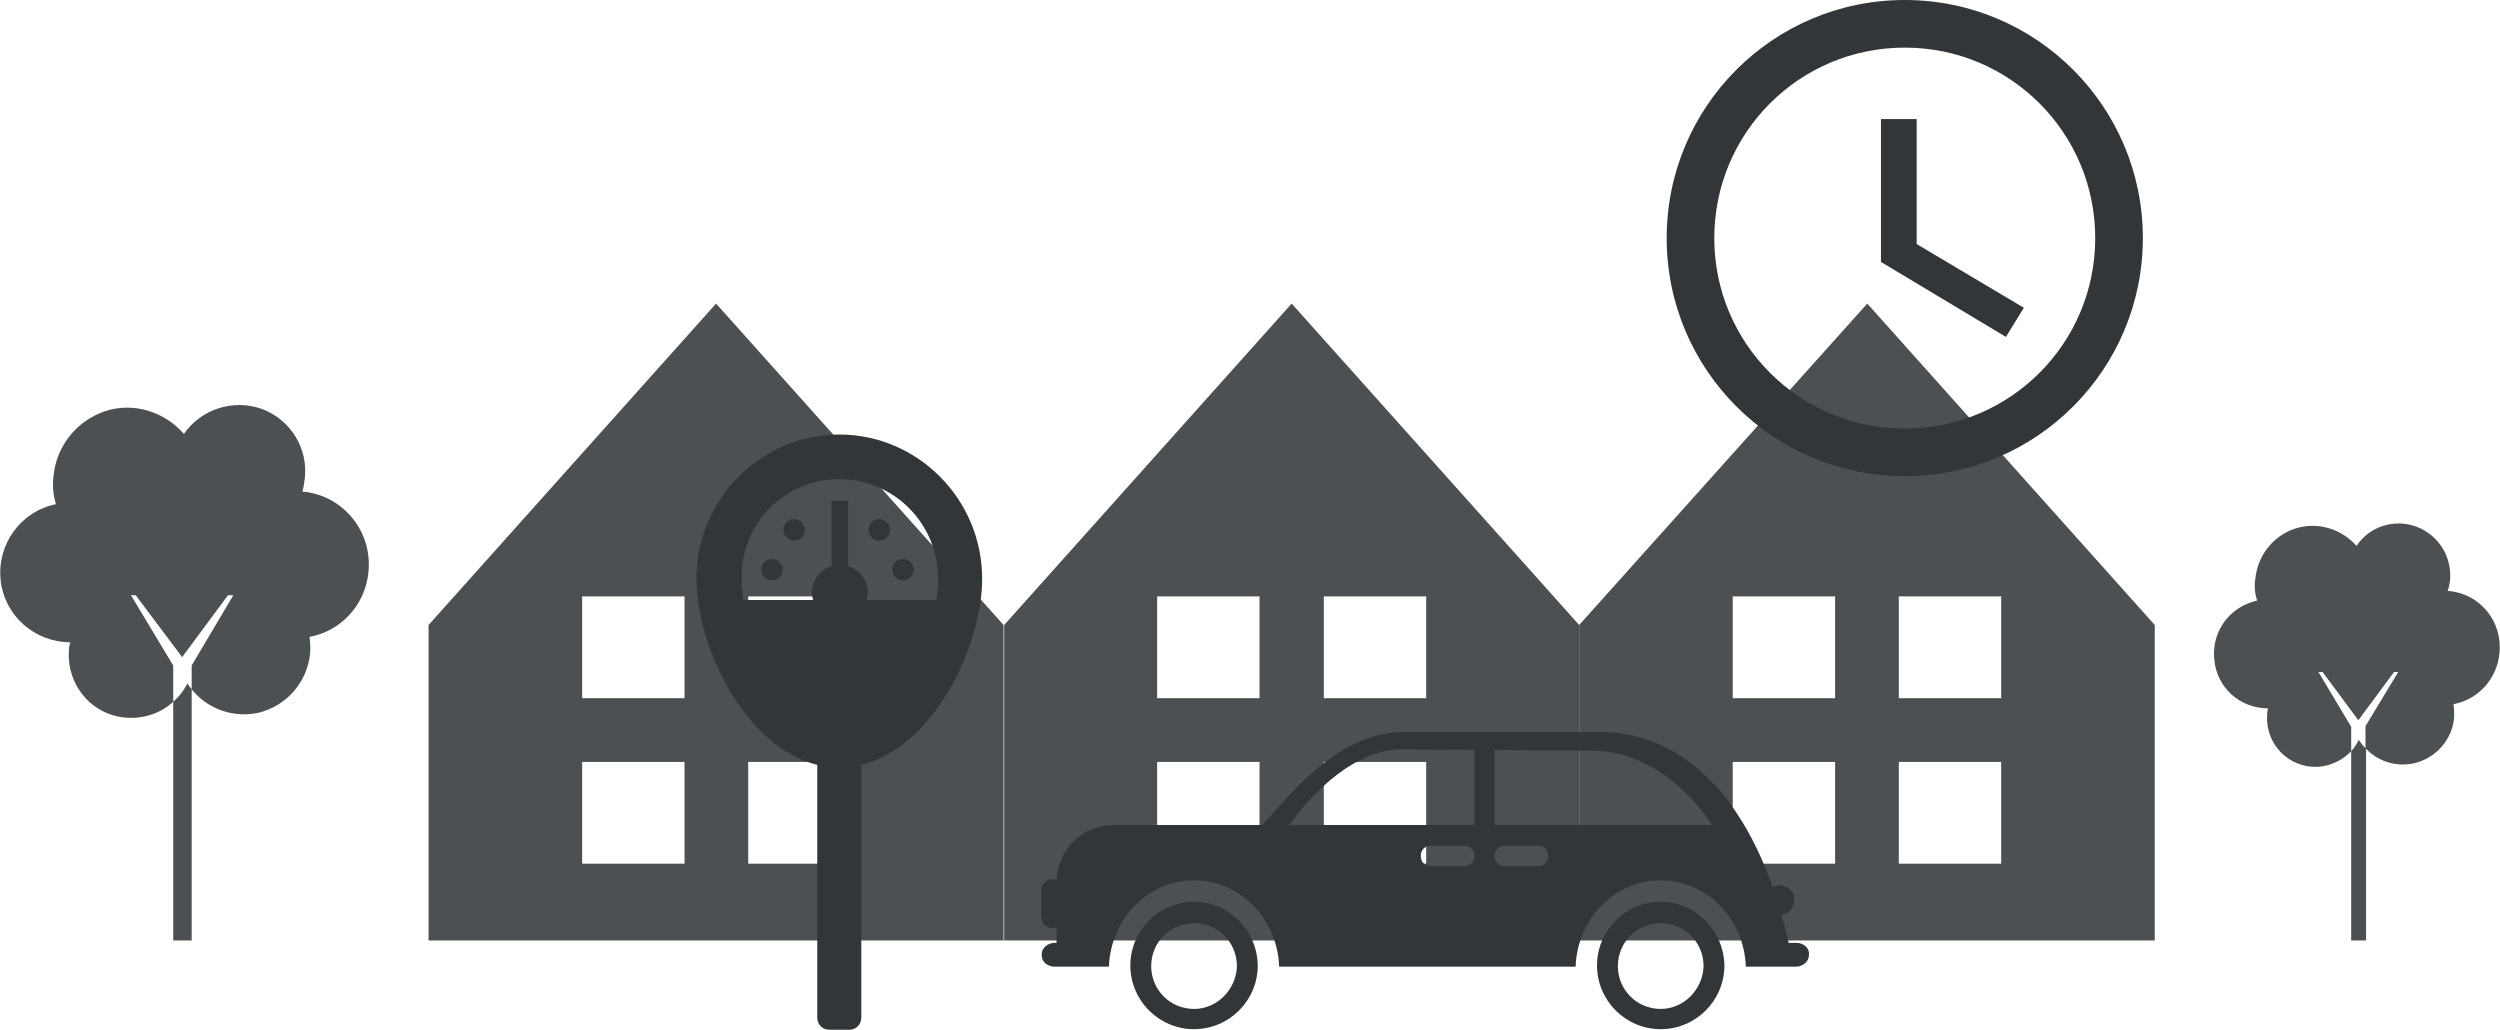 <?xml version="1.0" encoding="UTF-8"?>
<svg width="420px" height="173px" viewBox="0 0 420 173" version="1.1" xmlns="http://www.w3.org/2000/svg" xmlns:xlink="http://www.w3.org/1999/xlink">
    <!-- Generator: Sketch 41.2 (35397) - http://www.bohemiancoding.com/sketch -->
    <title>no_schedule_ride</title>
    <desc>Created with Sketch.</desc>
    <defs></defs>
    <g id="Page-1" stroke="none" stroke-width="1" fill="none" fill-rule="evenodd">
        <g id="no_schedule_ride">
            <g id="Layer_1">
                <g id="Group-4">
                    <g id="Group-3" transform="translate(0, 51)" fill="#4D5052">
                        <g id="Group-36" transform="translate(72, 0)">
                            <path d="M96.7,54 L96.7,107 L145,107 L193.3,107 L193.3,54 L145,0 L96.7,54 Z M122.4,49.2 L139.6,49.2 L139.6,66.3 L122.4,66.3 L122.4,49.2 L122.4,49.2 Z M150.4,49.2 L167.6,49.2 L167.6,66.3 L150.4,66.3 L150.4,49.2 Z M150.4,77 L167.6,77 L167.6,94.1 L150.4,94.1 L150.4,77 Z M122.4,77 L139.6,77 L139.6,94.1 L122.4,94.1 L122.4,77 L122.4,77 Z" id="Combined-Shape"></path>
                            <path d="M0,54 L0,107 L48.3,107 L96.6,107 L96.6,54 L48.3,0 L0,54 Z M25.8,49.2 L43,49.2 L43,66.3 L25.8,66.3 L25.8,49.2 Z M53.7,49.2 L70.9,49.2 L70.9,66.3 L53.7,66.3 L53.7,49.2 Z M53.7,77 L70.9,77 L70.9,94.1 L53.7,94.1 L53.7,77 Z M25.8,77 L43,77 L43,94.1 L25.8,94.1 L25.8,77 Z" id="Combined-Shape-Copy-8"></path>
                            <path d="M193.3,54 L193.3,107 L241.6,107 L290,107 L290,54 L241.7,0 L193.3,54 Z M219.1,49.2 L236.3,49.2 L236.3,66.3 L219.1,66.3 L219.1,49.2 Z M247,49.2 L264.2,49.2 L264.2,66.3 L247,66.3 L247,49.2 Z M247,77 L264.2,77 L264.2,94.1 L247,94.1 L247,77 Z M219.1,77 L236.3,77 L236.3,94.1 L219.1,94.1 L219.1,77 Z" id="Combined-Shape-Copy-7"></path>
                        </g>
                        <path d="M395,75.2 C392.9,77.4 389.7,78.4 386.7,77.5 C382.9,76.4 380.5,72.7 380.9,68.8 C380.9,68.5 381,68.2 381,68 C376.3,68 372.4,64.5 372,59.8 C371.5,55.1 374.6,50.9 379.2,49.9 C378.8,48.7 378.7,47.4 378.9,46.2 C379.3,42.3 381.9,39 385.6,37.8 C389.3,36.6 393.3,37.8 395.9,40.7 C398.1,37.4 402.3,36.1 406,37.5 C409.7,38.9 412,42.6 411.6,46.6 C411.5,47.2 411.4,47.8 411.2,48.3 L411.5,48.3 C416.7,48.8 420.5,53.5 419.9,58.8 C419.5,63 416.4,66.5 412.2,67.3 C412.3,68 412.3,68.7 412.3,69.5 C412,73.2 409.3,76.3 405.7,77.2 C402.7,77.9 399.6,77 397.5,74.8 L397.5,107 L395,107 L395,75.2 Z M395,75.2 C395.5,74.7 395.9,74 396.3,73.3 C396.6,73.8 397,74.3 397.4,74.7 L397.4,71 L402.9,61.9 L402.2,61.9 L396.2,70 L390.2,61.9 L389.5,61.9 L395,71.1 L395,75.2 L395,75.2 Z" id="Combined-Shape_1_"></path>
                        <path d="M29.1,66.9 C26.5,69.3 22.7,70.2 19.1,69.2 C14.2,67.8 11.1,63 11.6,58 C11.6,57.6 11.7,57.3 11.8,56.9 C5.8,56.9 0.7,52.4 0.1,46.4 C-0.5,40.4 3.5,34.9 9.4,33.7 C8.9,32.1 8.8,30.5 9,28.9 C9.5,23.9 12.9,19.7 17.6,18.1 C22.3,16.5 27.6,18.1 30.9,21.9 C33.8,17.7 39.2,16 44,17.7 C48.8,19.5 51.8,24.3 51.2,29.4 C51.1,30.2 51,30.9 50.8,31.6 L51,31.6 C57.7,32.3 62.6,38.3 61.9,45.1 L61.9,45.1 C61.4,50.5 57.4,55 52,56 C52.1,56.9 52.2,57.9 52.1,58.8 C51.6,63.6 48.2,67.5 43.6,68.7 C39.4,69.7 34.9,68.2 32.2,64.8 L32.2,107 L29.1,107 L29.1,66.9 Z M29.1,66.9 C30.1,66 30.9,65 31.5,63.8 C31.7,64.2 32,64.5 32.2,64.8 L32.2,60.8 L39.2,49 L38.3,49 L30.6,59.4 L22.8,49 L22,49 L29.1,60.8 L29.1,66.9 Z" id="Combined-Shape_2_"></path>
                    </g>
                    <g id="Group" transform="translate(174, 122)" fill="#333638">
                        <path d="M26.6,29.5 C20.7,29.5 15.9,34.3 15.9,40.2 C15.9,46.1 20.7,50.9 26.6,50.9 C32.5,50.9 37.3,46.1 37.3,40.2 C37.2,34.3 32.5,29.5 26.6,29.5 Z M26.6,47.5 C22.6,47.5 19.4,44.3 19.4,40.3 C19.4,36.3 22.6,33.1 26.6,33.1 C30.6,33.1 33.8,36.3 33.8,40.3 C33.7,44.2 30.5,47.5 26.6,47.5 Z" id="Shape"></path>
                        <path d="M105,29.5 C99.1,29.5 94.3,34.3 94.3,40.2 C94.3,46.1 99.1,50.9 105,50.9 C110.9,50.9 115.7,46.1 115.7,40.2 C115.6,34.3 110.8,29.5 105,29.5 Z M105,47.5 C101,47.5 97.8,44.3 97.8,40.3 C97.8,36.3 101,33.1 105,33.1 C109,33.1 112.2,36.3 112.2,40.3 C112.1,44.2 108.9,47.5 105,47.5 Z" id="Shape"></path>
                        <path d="M127.8,36.4 L126.5,36.4 C126.1,34.7 125.7,33.2 125.3,31.7 L125.6,31.6 C126.9,31.3 127.7,29.9 127.4,28.6 C127.1,27.3 125.7,26.5 124.4,26.8 L123.8,27 C113.9,-1 95.6,1 93.2,1 L61.5,1 C50.3,1 41.4,13.1 38.1,16.6 L13.1,16.6 C7.8,16.6 3.8,20.6 3.5,25.8 C3.3,25.7 3.1,25.7 2.9,25.7 L2.8,25.7 C1.7,25.7 0.9,26.6 0.9,27.6 L0.9,32 C0.9,33.1 1.8,33.9 2.8,33.9 L2.9,33.9 C3.1,33.9 3.3,33.9 3.5,33.8 L3.5,36.4 L3.2,36.4 C2,36.4 1,37.3 1,38.3 L1,38.5 C1,39.6 2,40.4 3.2,40.4 L12.3,40.4 C12.6,32.3 18.9,25.9 26.6,25.9 C34.3,25.9 40.6,32.3 40.9,40.4 L90.7,40.4 C91,32.3 97.3,25.9 105,25.9 C112.7,25.9 119,32.3 119.3,40.4 L127.7,40.4 C128.9,40.4 129.9,39.5 129.9,38.5 L129.9,38.3 C130,37.3 129,36.4 127.8,36.4 Z M73.7,21.9 C73.7,22.8 73,23.5 72.1,23.5 L66.3,23.5 C65.4,23.5 64.7,22.8 64.7,21.9 L64.7,21.7 C64.7,20.8 65.4,20.1 66.3,20.1 L72.1,20.1 C73,20.1 73.7,20.8 73.7,21.7 L73.7,21.9 Z M73.7,16.6 L42.6,16.6 C50.2,6.2 57.3,3.9 61.2,3.9 C64.1,3.9 68.8,3.9 73.7,4 L73.7,16.6 Z M86.1,21.9 C86.1,22.8 85.4,23.5 84.5,23.5 L78.7,23.5 C77.8,23.5 77.1,22.8 77.1,21.9 L77.1,21.7 C77.1,20.8 77.8,20.1 78.7,20.1 L84.5,20.1 C85.4,20.1 86.1,20.8 86.1,21.7 L86.1,21.9 Z M77.1,16.6 L77.1,4 C85.4,4.1 93.3,4.1 93.3,4.1 C106.2,4.1 113.6,16.6 113.6,16.6 L77.1,16.6 Z" id="Shape"></path>
                    </g>
                    <path d="M165,97.2 C165,83.9 154.2,73 141,73 C127.8,73 117,83.9 117,97.2 C117,108.8 125.3,125.6 137.3,128.5 L137.3,171 C137.3,172.1 138.2,173 139.3,173 L142.7,173 C143.8,173 144.7,172.1 144.7,171 L144.7,128.5 C156.7,125.6 165,108.8 165,97.2 Z M141,80.5 C150.2,80.5 157.6,88 157.6,97.2 C157.6,98.4 157.5,99.6 157.3,100.8 L145.6,100.8 C145.7,100.4 145.8,100 145.8,99.6 C145.8,97.5 144.4,95.7 142.5,95.1 L142.5,84.1 L139.7,84.1 L139.7,95.1 C137.8,95.7 136.4,97.5 136.4,99.6 C136.4,100 136.5,100.4 136.6,100.8 L124.9,100.8 C124.7,99.6 124.6,98.3 124.6,97.2 C124.4,88 131.8,80.5 141,80.5 Z M149.5,89 C149.5,88 148.7,87.2 147.7,87.2 C146.7,87.2 145.9,88 145.9,89 C145.9,90 146.7,90.8 147.7,90.8 C148.7,90.9 149.5,90.1 149.5,89 Z M153.5,95.7 C153.5,94.7 152.7,93.9 151.7,93.9 C150.7,93.9 149.9,94.7 149.9,95.7 C149.9,96.7 150.7,97.5 151.7,97.5 C152.7,97.5 153.5,96.7 153.5,95.7 Z M135.2,89 C135.2,88 134.4,87.2 133.4,87.2 C132.4,87.2 131.6,88 131.6,89 C131.6,90 132.4,90.8 133.4,90.8 C134.4,90.9 135.2,90.1 135.2,89 Z M131.5,95.7 C131.5,94.7 130.7,93.9 129.7,93.9 C128.7,93.9 127.9,94.7 127.9,95.7 C127.9,96.7 128.7,97.5 129.7,97.5 C130.7,97.5 131.5,96.7 131.5,95.7 Z" id="Combined-Shape_4_" fill="#333638"></path>
                    <path d="M320,0 C297.9,0 280,17.9 280,40 C280,62.1 297.9,80 320,80 C342.1,80 360,62.1 360,40 C360,17.9 342.1,0 320,0 Z M320,72 C302.3,72 288,57.7 288,40 C288,22.3 302.3,8 320,8 C337.7,8 352,22.3 352,40 C352,57.7 337.7,72 320,72 Z M322,20 L316,20 L316,44 L337,56.6 L340,51.7 L322,41 L322,20 Z" id="Combined-Shape_5_" fill="#333638"></path>
                </g>
            </g>
        </g>
    </g>
</svg>